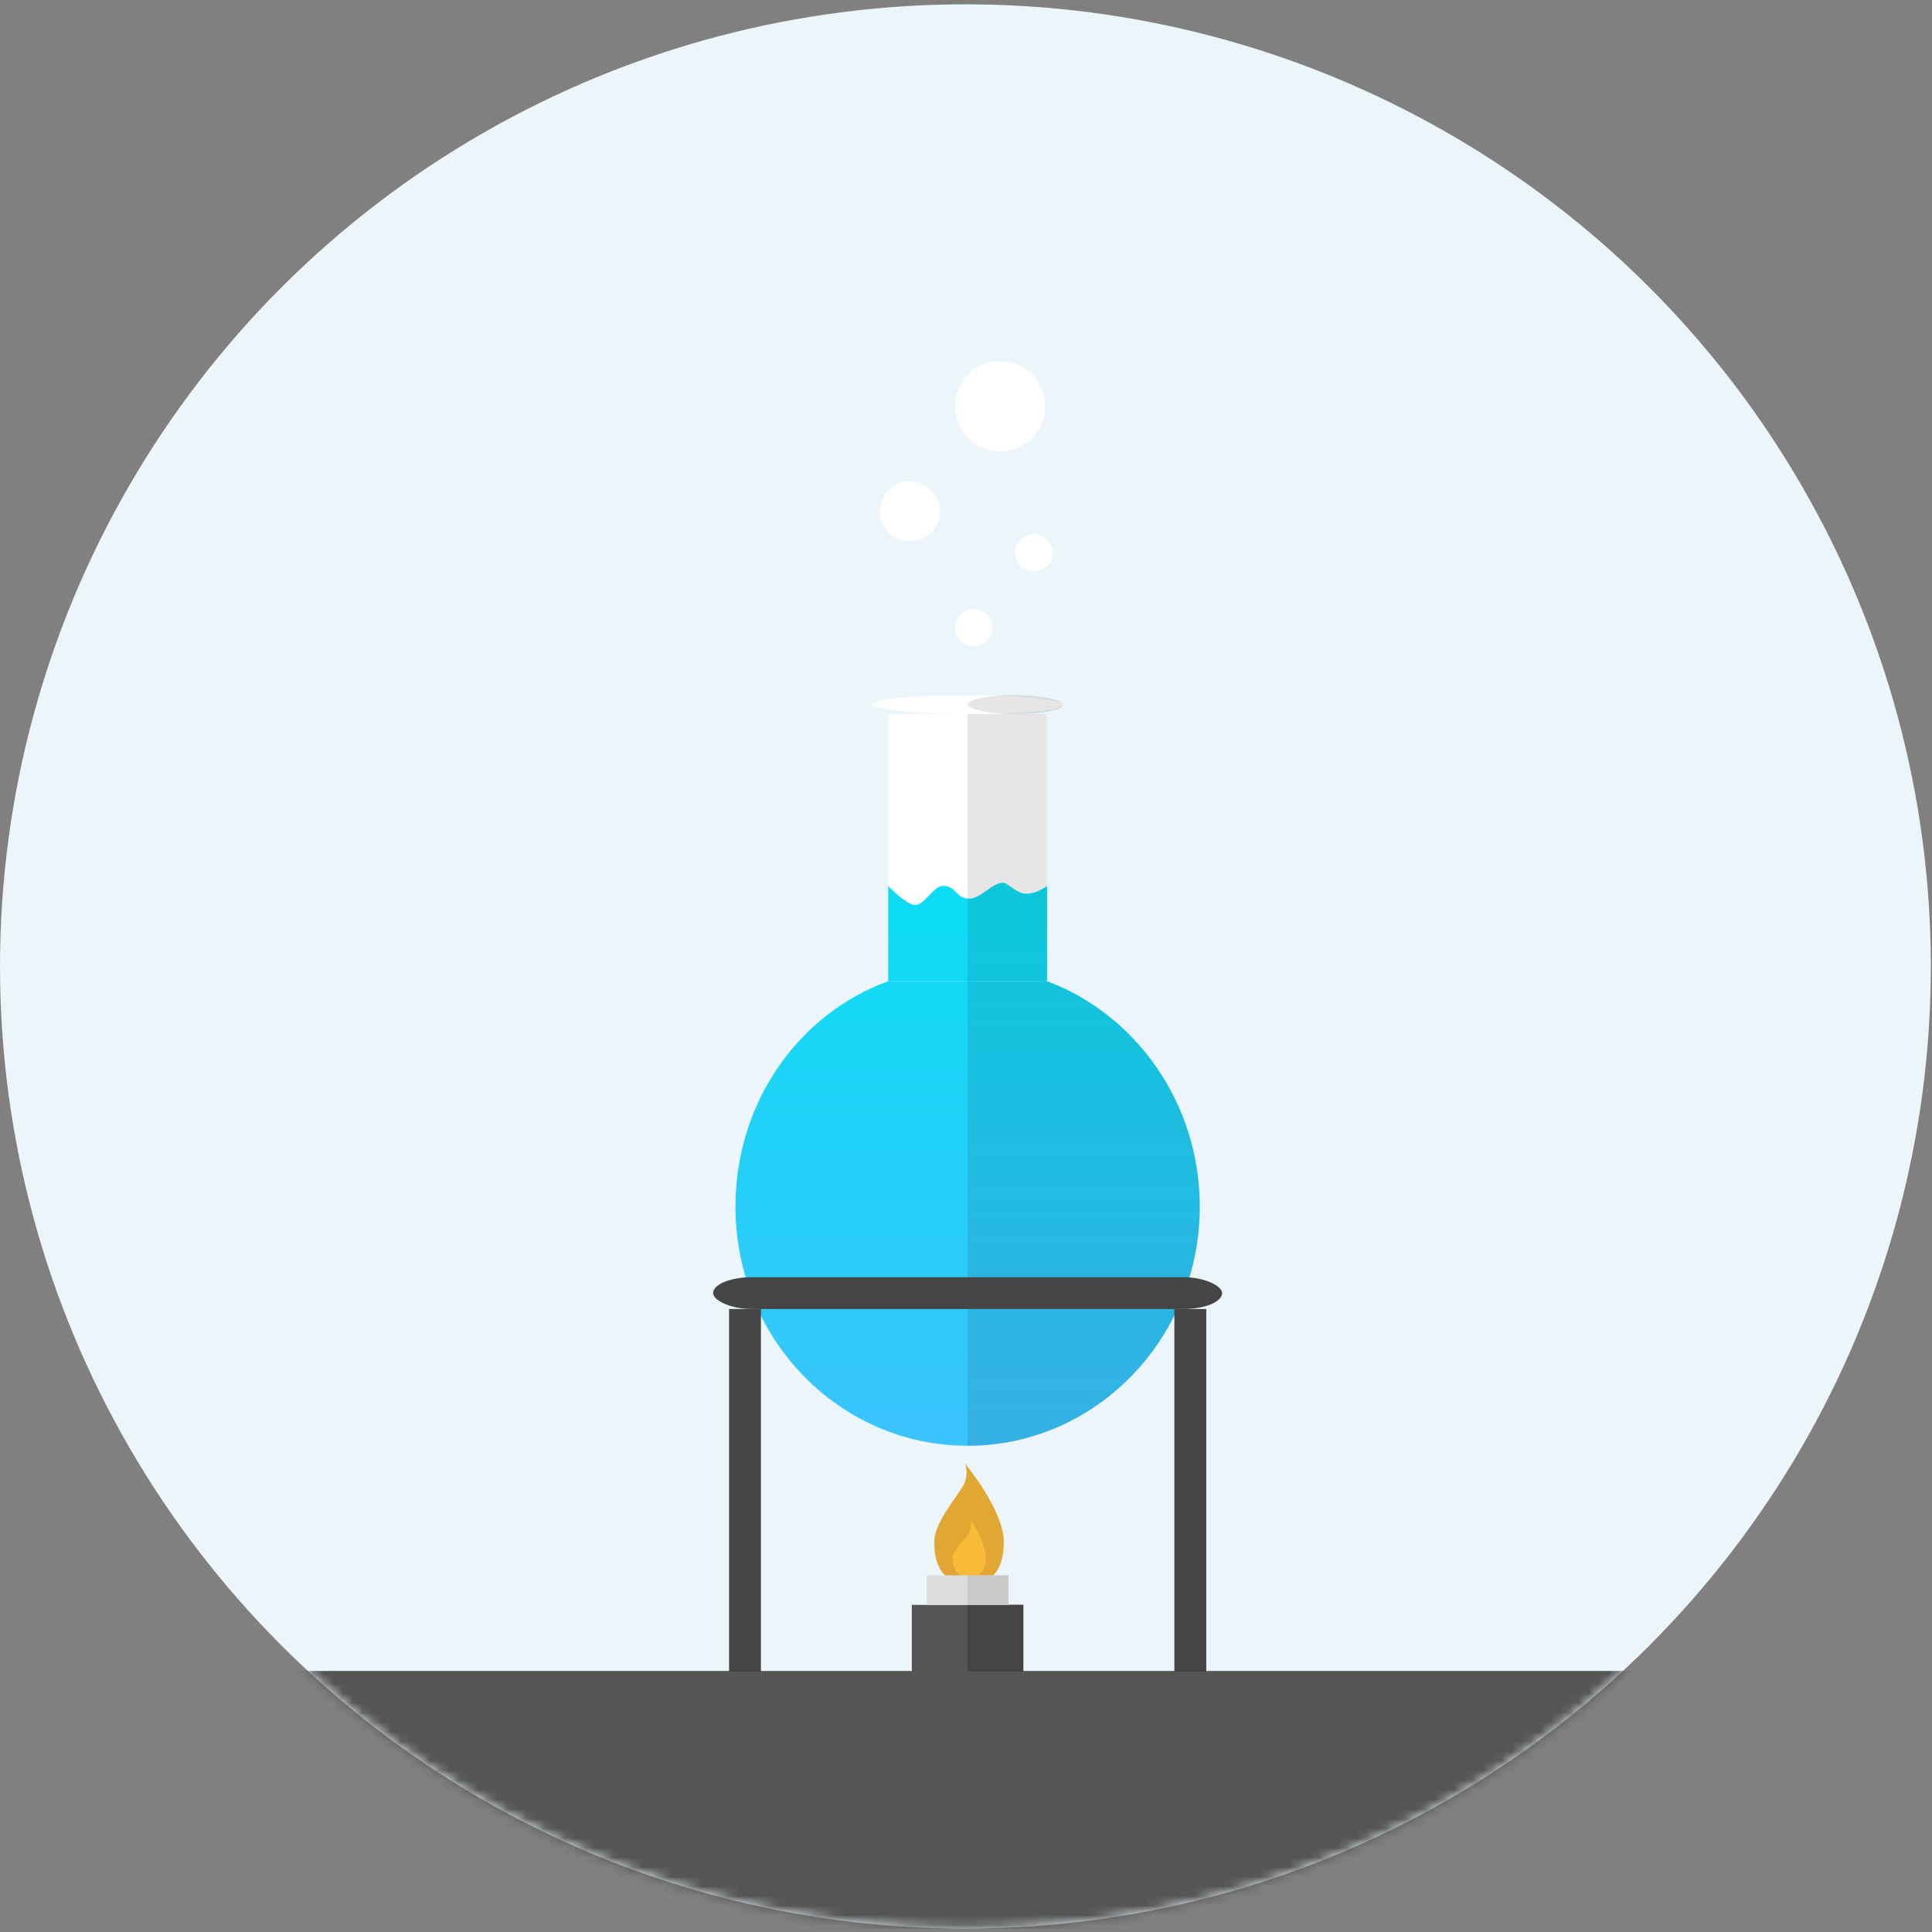 <svg xmlns="http://www.w3.org/2000/svg" viewBox="0 0 200 200" xmlns:xlink="http://www.w3.org/1999/xlink">
  <rect x="0" y="0" width="200" height="200" fill="#808080" stroke="none"/>
  <defs>
    <ellipse id="path-1" cx="99.94" cy="100.27" rx="99.94" ry="99.6"/>
    <linearGradient id="linearGradient-3" x1="37.58%" x2="37.58%" y1="-6.25%" y2="118.85%">
      <stop stop-color="#09DFF3" offset="0%"/>
      <stop stop-color="#44BEFF" offset="100%"/>
    </linearGradient>
  </defs>
  <g fill="none" fill-rule="evenodd">
    <g transform="translate(0 -.223)">
      <mask id="mask-2" fill="#fff">
        <use xlink:href="#path-1"/>
      </mask>
      <use fill="#EBF5FA" xlink:href="#path-1"/>
      <path fill="#555" d="M-.33 173.2h199.87v26.68H-.33z" mask="url(#mask-2)"/>
    </g>
    <g transform="translate(73.492 37.377)">
      <path fill="#555" d="M32.44 128.76v6.9H20.9v-6.9h11.54z"/>
      <path fill="#444" d="M32.44 128.76v6.9h-5.77v-6.9h5.77z"/>
      <path fill="#E1A732" d="M26.82 126.55c2 0 3.6-.98 3.6-4.3 0-3.3-4-8.1-4-8.1s.48 1.23-.3 2.44c-1 1.57-2.9 3.8-2.9 5.66 0 3.3 1.6 4.3 3.6 4.3z"/>
      <path fill="#F9BA37" d="M26.85 125.88c.95 0 1.72-.46 1.72-2.04s-1.6-3.92-1.6-3.92.2.8-.23 1.52c-.42.72-1.6 1.62-1.6 2.4 0 1.58.76 2.04 1.7 2.04z"/>
      <path fill="#DCDCDC" d="M22.45 125.7h8.45v3.06h-8.45z"/>
      <path fill="#C9C9C9" d="M26.67 125.7h4.23v3.06h-4.23z"/>
      <path fill="#FFF" d="M18.44 36.55H34.9V64.2H18.44zM18.44 64.2c-9.3 3.4-15.8 12.57-15.8 23.35 0 13.66 10.76 24.74 24.03 24.74 13.28 0 24.04-11.1 24.04-24.75 0-10.78-6.68-19.94-15.8-23.34H18.45z"/>
      <path fill="url(#linearGradient-3)" d="M21.27 56.3c.94 0 1.9-1.97 2.84-1.97 1.5 0 1.26 1.32 2.76 1.32 1.13 0 2.36-1.65 3.48-1.65.43 0 1.35 1.06 2.25 1.13 1.16.1 2.3-.8 2.3-.8v9.88H18.45v-9.87s1.88 1.98 2.83 1.98zm-2.83 7.9c-9.3 3.4-15.8 12.57-15.8 23.35 0 13.66 10.76 24.74 24.03 24.74 13.28 0 24.04-11.1 24.04-24.75 0-10.78-6.68-19.94-15.8-23.34H18.45z"/>
      <path fill="#000" fill-opacity=".1" d="M26.67 64.2v48.1c13.28 0 24.04-11.1 24.04-24.75 0-10.78-6.68-19.94-15.8-23.34h-8.23z"/>
      <rect width="52.69" height="3.29" x=".33" y="94.84" fill="#454545" rx="4"/>
      <path fill="#454545" d="M1.98 98.13h3.3v37.54h-3.3zM48.08 98.13h3.3v37.54h-3.3z"/>
      <rect width="19.76" height="1.98" x="16.79" y="34.58" fill="#FFF" rx="40"/>
      <rect width="9.88" height="1.98" x="26.67" y="34.58" fill="#000" fill-opacity=".1" rx="40"/>
      <path fill="#000" fill-opacity=".1" d="M26.67 36.55h8.23V64.2h-8.23z"/>
      <g fill="#FFF" transform="translate(17.535)">
        <ellipse cx="3.17" cy="15.56" rx="3.11" ry="3.11"/>
        <ellipse cx="16" cy="19.84" rx="1.94" ry="1.94"/>
        <ellipse cx="9.78" cy="27.61" rx="1.94" ry="1.94"/>
        <circle cx="12.5" cy="4.67" r="4.67"/>
      </g>
    </g>
  </g>
</svg>
